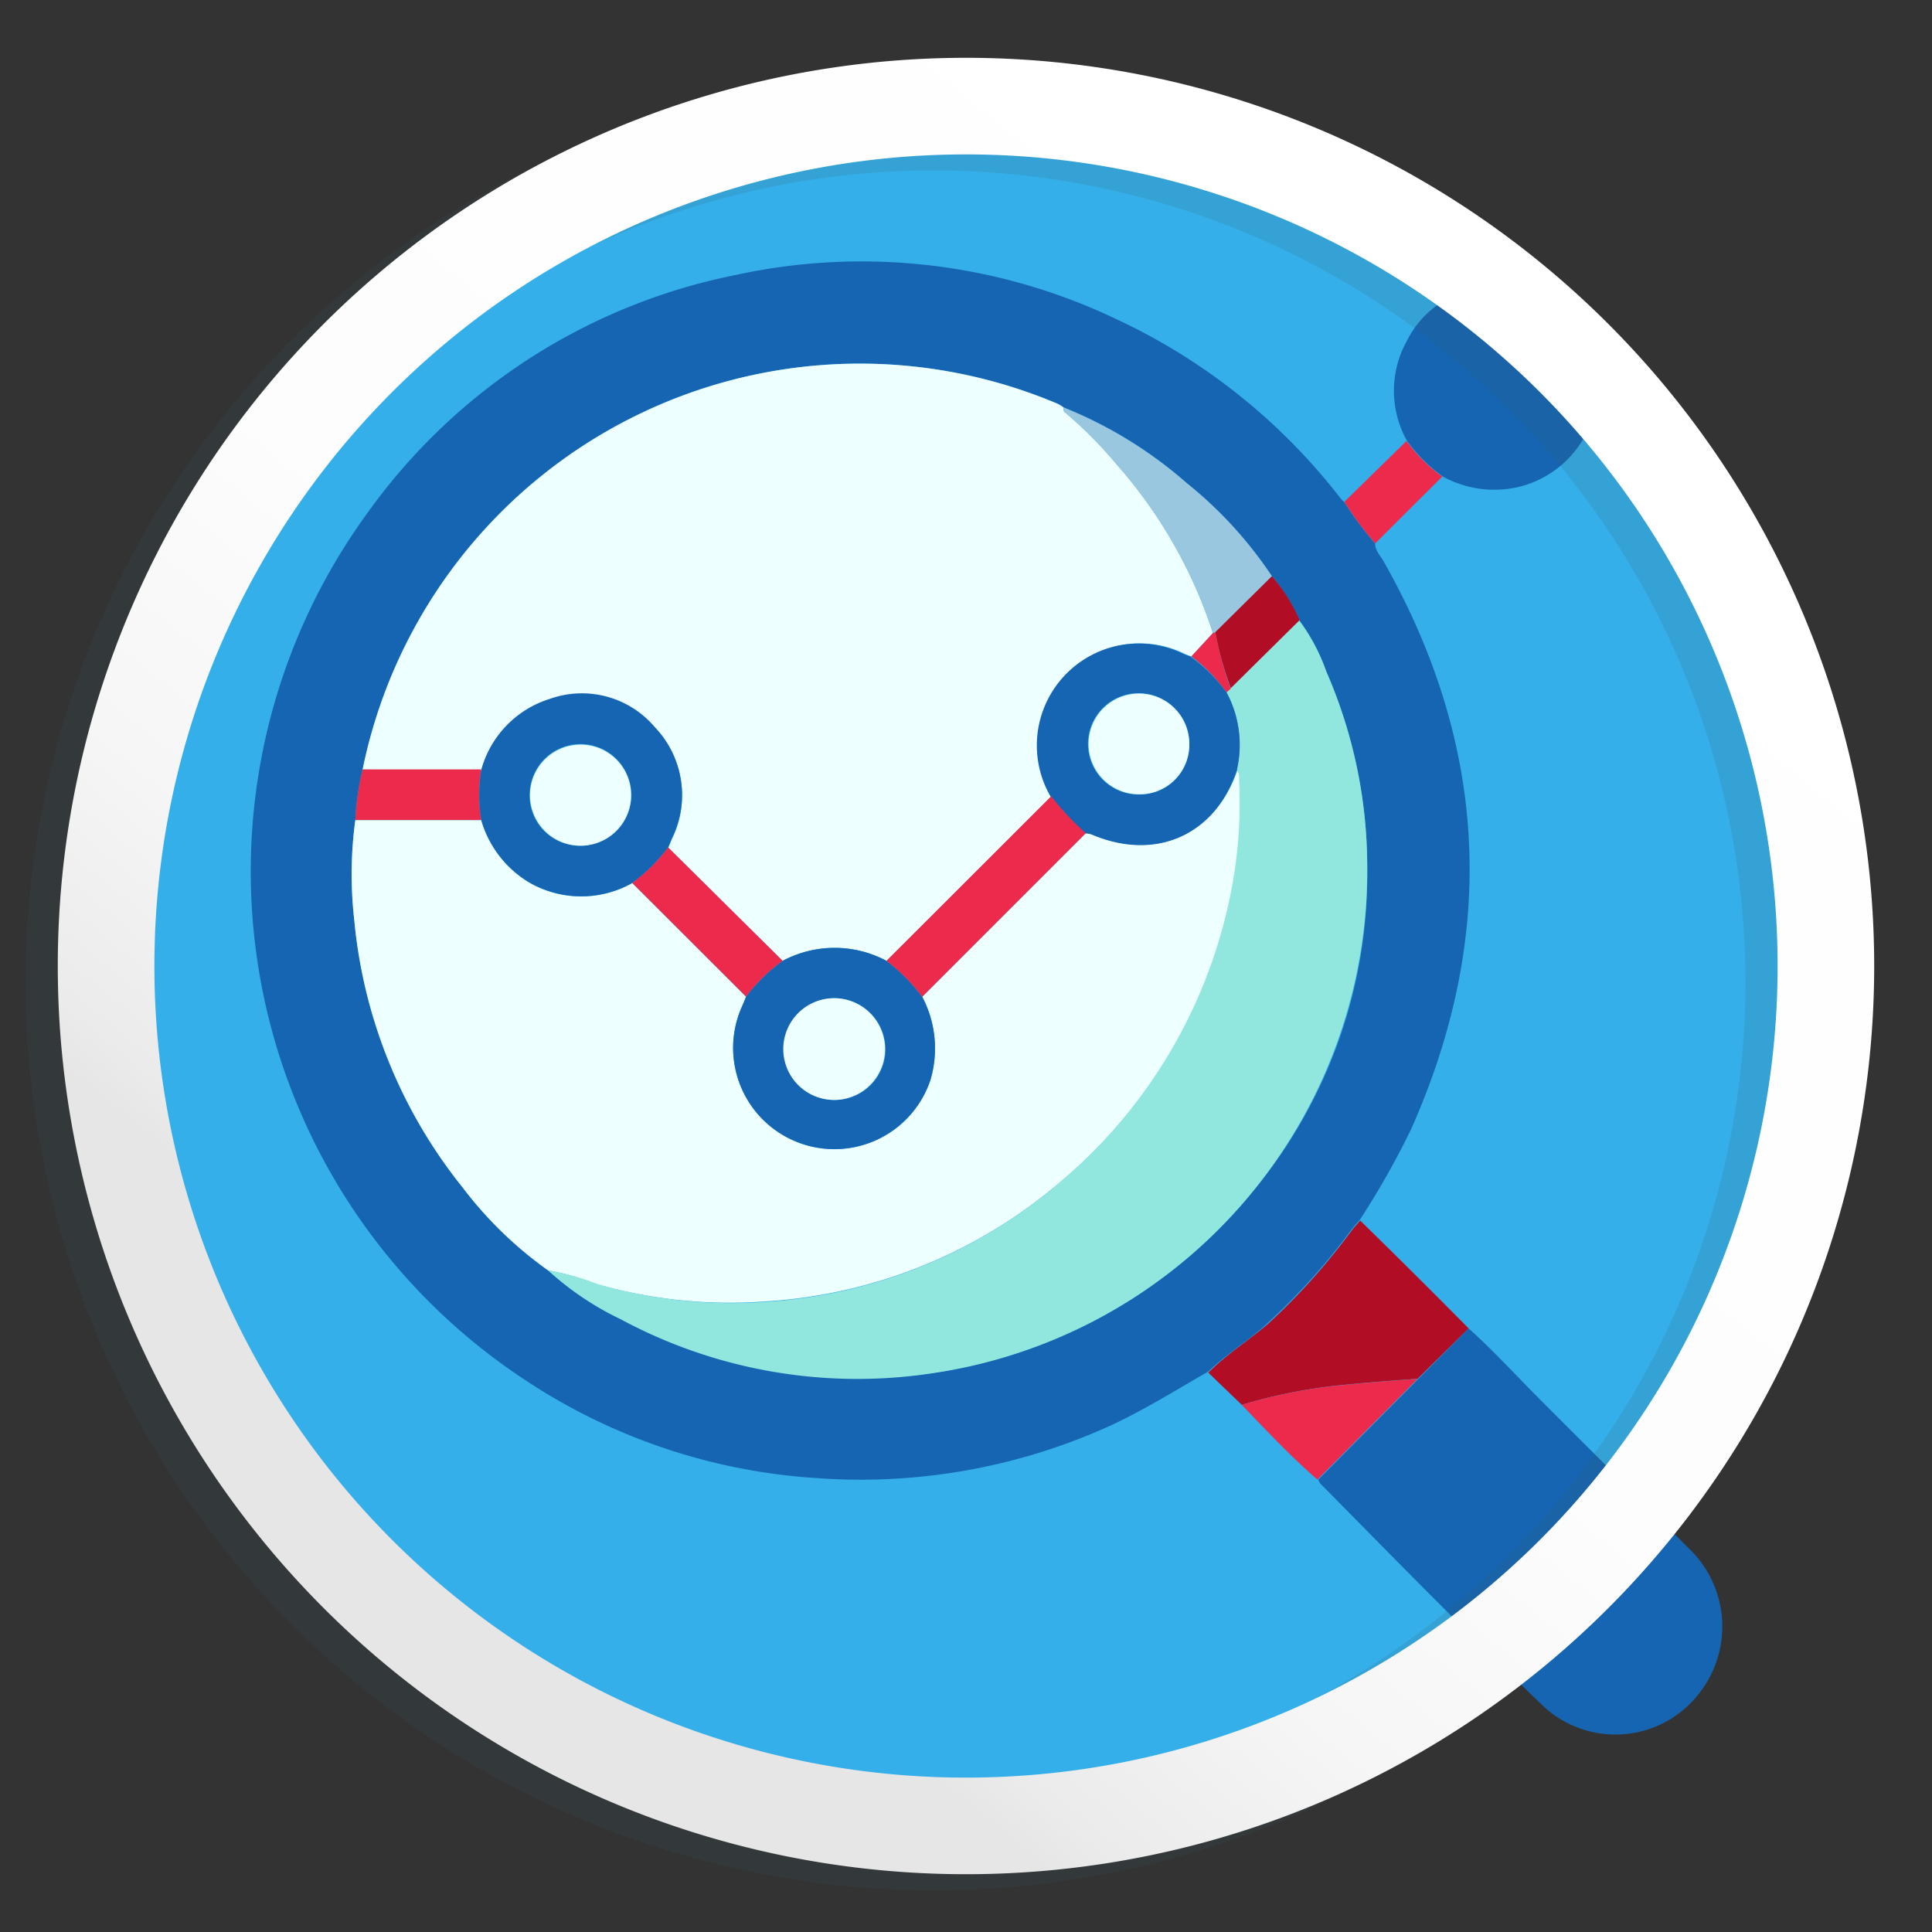 <svg id="icon6" xmlns="http://www.w3.org/2000/svg" xmlns:xlink="http://www.w3.org/1999/xlink" width="150" height="150" viewBox="0 0 150 150">
  <rect x="0" y="0" width="150" height="150" fill="#333333" stroke="none"/>
  <defs>
    <linearGradient id="linear-gradient" x1="0.816" y1="0.113" x2="0.184" y2="0.887" gradientUnits="objectBoundingBox">
      <stop offset="0" stop-color="#fff"/>
      <stop offset="0.51" stop-color="#fdfdfd"/>
      <stop offset="0.7" stop-color="#f6f6f6"/>
      <stop offset="0.83" stop-color="#ebebeb"/>
      <stop offset="0.86" stop-color="#e6e6e6"/>
    </linearGradient>
  </defs>
  <rect id="Rectángulo_36450" data-name="Rectángulo 36450" width="150" height="150" fill="none"/>
  <circle id="Elipse_6776" data-name="Elipse 6776" cx="68.45" cy="68.45" r="68.45" transform="translate(8.113 6.55)" fill="#35afea"/>
  <g id="Grupo_84996" data-name="Grupo 84996" transform="translate(19.44 20.298)">
    <path id="Trazado_142483" data-name="Trazado 142483" d="M102.875,38.128c0,.588.412.95.662,1.4q12.188,21.512,2.125,44.1a65.088,65.088,0,0,1-3.95,6.987c-.238.288-.5.563-.725.863a49.811,49.811,0,0,1-6.475,7.2c-1.462,1.362-3.187,2.388-4.587,3.75-2.5,1.425-5,3-7.637,4.213A46.8,46.8,0,0,1,59.55,110.7a46.138,46.138,0,0,1-22.812-7.712A47.255,47.255,0,0,1,24.725,35.653,46.25,46.25,0,0,1,53.237,17.29a45.887,45.887,0,0,1,29.538,3.425A47.15,47.15,0,0,1,100.237,34.69a2.252,2.252,0,0,0,.25.237,24.162,24.162,0,0,0,2.388,3.2Zm-8.05,2.5a31.85,31.85,0,0,0-6.587-7.187,33.15,33.15,0,0,0-9.563-5.875,2.675,2.675,0,0,0-.475-.288A39.4,39.4,0,0,0,24.262,55.69a22,22,0,0,0-.562,3.925,31.125,31.125,0,0,0-.088,7.7,38.937,38.937,0,0,0,8.413,20.813,30.425,30.425,0,0,0,6.65,6.45,23.037,23.037,0,0,0,5.625,3.75A39.462,39.462,0,0,0,93.887,87.815a38.45,38.45,0,0,0,8.375-24.637,37.863,37.863,0,0,0-3.175-15.1,14.9,14.9,0,0,0-2.113-3.987,13.325,13.325,0,0,0-2.113-3.412Z" transform="translate(-15.552 -16.239)" fill="#1565b2"/>
    <path id="Trazado_142484" data-name="Trazado 142484" d="M102.1,23.748a11.5,11.5,0,0,1,0,3.925,8.012,8.012,0,0,1-5.813,5.663,8.325,8.325,0,0,1-5.912-.8A12.375,12.375,0,0,1,87.6,29.773a7.95,7.95,0,0,1,0-7.8A7.413,7.413,0,0,1,95,17.9a7.5,7.5,0,0,1,6.925,5.338A.571.571,0,0,0,102.1,23.748Zm-3.75,2a1.635,1.635,0,1,1-.075,0Z" transform="translate(2.206 -15.834)" fill="#1565b2"/>
    <path id="Trazado_142485" data-name="Trazado 142485" d="M95.263,84.185l-3.95,3.9c-1.8.15-3.6.262-5.387.45a40.664,40.664,0,0,0-8.275,1.587l-2.6-2.5c1.4-1.412,3.125-2.5,4.588-3.75a49.813,49.813,0,0,0,6.475-7.2c.225-.3.487-.575.725-.863Q91.063,79.935,95.263,84.185Z" transform="translate(-0.677 -1.346)" fill="#b10d24"/>
    <path id="Trazado_142486" data-name="Trazado 142486" d="M77.13,87.665A40.661,40.661,0,0,1,85.4,86.09c1.787-.187,3.588-.3,5.387-.45l-7.787,7.825C80.918,91.665,79.043,89.652,77.13,87.665Z" transform="translate(-0.157 1.112)" fill="#ec2a4c"/>
    <path id="Trazado_142487" data-name="Trazado 142487" d="M88.325,27.39A12.375,12.375,0,0,0,91.1,30.153L85.9,35.34a23.212,23.212,0,0,1-2.4-3.225Z" transform="translate(1.435 -13.451)" fill="#ec2a4c"/>
    <path id="Trazado_142488" data-name="Trazado 142488" d="M22.52,54.107A39.4,39.4,0,0,1,76.457,25.694a2.675,2.675,0,0,1,.475.287c0,.137,0,.325.15.412a32.276,32.276,0,0,1,3.963,3.988,37.075,37.075,0,0,1,7.5,13.113L86.87,45.319c-.175-.062-.363-.125-.525-.2A7.912,7.912,0,0,0,76.007,56.182L63.2,68.957a8.562,8.562,0,0,0-8.063,0l-8.888-8.75.3-.725a7.6,7.6,0,0,0-1.337-8.613,7.413,7.413,0,0,0-8.125-2.2,7.975,7.975,0,0,0-5.35,5.525Z" transform="translate(-13.81 -14.655)" fill="#edffff"/>
    <path id="Trazado_142489" data-name="Trazado 142489" d="M37.1,86.68a30.425,30.425,0,0,1-6.65-6.45,38.938,38.938,0,0,1-8.413-20.812,31.125,31.125,0,0,1,.087-7.7H31.9a8.35,8.35,0,0,0,3.612,4.775,8.075,8.075,0,0,0,8.112.113l8.838,8.825c-.112.288-.225.563-.35.838A7.862,7.862,0,1,0,66.777,71.9a8.6,8.6,0,0,0-.637-6.463l12.7-12.712a1.775,1.775,0,0,1,.525.1c4.913,2.112,9.55,0,11.25-5,.213.212.162.487.175.75a35.688,35.688,0,0,1-.487,8A39.412,39.412,0,0,1,75.977,80.542,38.75,38.75,0,0,1,53.989,89.08a37.5,37.5,0,0,1-13.2-1.363A19.038,19.038,0,0,0,37.1,86.68Z" transform="translate(-13.979 -8.341)" fill="#edffff"/>
    <path id="Trazado_142490" data-name="Trazado 142490" d="M34.05,89.005a19.037,19.037,0,0,1,3.75,1.037,37.5,37.5,0,0,0,13.2,1.4,38.75,38.75,0,0,0,21.925-8.575,39.412,39.412,0,0,0,14.275-24,35.688,35.688,0,0,0,.488-8,1.122,1.122,0,0,0-.175-.75,8.625,8.625,0,0,0-.8-6l.3-.312L92.35,38.53a14.9,14.9,0,0,1,2.113,3.987,37.863,37.863,0,0,1,3.175,15.1A39.475,39.475,0,0,1,64.163,96.943a38.75,38.75,0,0,1-24.488-4.15,23.037,23.037,0,0,1-5.625-3.787Z" transform="translate(-10.927 -10.666)" fill="#91e6dd"/>
    <path id="Trazado_142491" data-name="Trazado 142491" d="M77.653,42.813a37.075,37.075,0,0,0-7.5-13.112,32.275,32.275,0,0,0-3.962-3.988c-.1-.087-.1-.275-.15-.412a33.15,33.15,0,0,1,9.575,5.875,31.85,31.85,0,0,1,6.625,7.238l-4.362,4.35Z" transform="translate(-2.93 -13.973)" fill="#98c7df"/>
    <path id="Trazado_142492" data-name="Trazado 142492" d="M31.845,51.715H22.07a22,22,0,0,1,.563-3.925h9.212a12.288,12.288,0,0,0,0,3.925Z" transform="translate(-13.922 -8.351)" fill="#ec2a4c"/>
    <path id="Trazado_142493" data-name="Trazado 142493" d="M75.48,40.14l4.4-4.35A13.325,13.325,0,0,1,82.03,39.2l-5.337,5.275A26.174,26.174,0,0,1,75.48,40.14Z" transform="translate(-0.57 -11.351)" fill="#b10d24"/>
    <path id="Trazado_142494" data-name="Trazado 142494" d="M79.125,43.757a8.625,8.625,0,0,1,.8,6.05c-1.65,5-6.25,7.113-11.25,5a1.775,1.775,0,0,0-.525-.1,21.563,21.563,0,0,1-2.687-2.862A7.912,7.912,0,0,1,75.8,40.782c.163.075.35.138.525.2A12.587,12.587,0,0,1,79.125,43.757Zm-6.762,7.938a3.85,3.85,0,0,0,3.875-3.875,3.937,3.937,0,1,0-3.875,3.875Z" transform="translate(-3.34 -10.305)" fill="#1565b2"/>
    <path id="Trazado_142495" data-name="Trazado 142495" d="M29.921,52.9a12.287,12.287,0,0,1,0-3.887,7.975,7.975,0,0,1,5.35-5.525,7.413,7.413,0,0,1,8.125,2.2A7.6,7.6,0,0,1,44.733,54.3l-.3.725a13.275,13.275,0,0,1-2.788,2.762,8.075,8.075,0,0,1-8.112-.112A8.35,8.35,0,0,1,29.921,52.9Zm3.75-1.975A3.9,3.9,0,0,0,37.6,54.9a3.95,3.95,0,1,0-3.925-3.975Z" transform="translate(-11.998 -9.533)" fill="#1565b2"/>
    <path id="Trazado_142496" data-name="Trazado 142496" d="M60.217,62.669a8.6,8.6,0,0,1,.637,6.463,7.862,7.862,0,1,1-14.662-5.638c.125-.275.237-.55.35-.838a13.275,13.275,0,0,1,2.837-2.775,8.562,8.562,0,0,1,8.063,0,14.65,14.65,0,0,1,2.775,2.787Zm-6.762.113a3.95,3.95,0,1,0,3.913,3.95A4,4,0,0,0,53.454,62.782Z" transform="translate(-8.056 -5.58)" fill="#1565b2"/>
    <path id="Trazado_142497" data-name="Trazado 142497" d="M57.835,65.022a14.65,14.65,0,0,0-2.775-2.787L67.848,49.46a21.562,21.562,0,0,0,2.688,2.863Z" transform="translate(-5.675 -7.933)" fill="#ec2a4c"/>
    <path id="Trazado_142498" data-name="Trazado 142498" d="M50.945,61.442a13.275,13.275,0,0,0-2.838,2.775L39.27,55.393a13.275,13.275,0,0,0,2.787-2.763Z" transform="translate(-9.622 -7.141)" fill="#ec2a4c"/>
    <path id="Trazado_142499" data-name="Trazado 142499" d="M76.725,43.923A12.587,12.587,0,0,0,74,41.135l1.688-1.825h.188a26.175,26.175,0,0,0,1.175,4.338Z" transform="translate(-0.94 -10.471)" fill="#ec2a4c"/>
    <path id="Trazado_142500" data-name="Trazado 142500" d="M71.56,50.9a3.912,3.912,0,1,1,3.875-3.875A3.85,3.85,0,0,1,71.56,50.9Z" transform="translate(-2.537 -9.528)" fill="#edffff"/>
    <path id="Trazado_142501" data-name="Trazado 142501" d="M32.92,50.12a3.925,3.925,0,1,1,1.132,2.808A3.912,3.912,0,0,1,32.92,50.12Z" transform="translate(-11.21 -8.731)" fill="#edffff"/>
    <path id="Trazado_142502" data-name="Trazado 142502" d="M52.675,62a3.95,3.95,0,1,1-4.025,3.925A3.95,3.95,0,0,1,52.675,62Z" transform="translate(-7.277 -4.798)" fill="#edffff"/>
  </g>
  <path id="Trazado_142503" data-name="Trazado 142503" d="M93.555,82.51c1.8,1.612,3.438,3.387,5.138,5.113,3.95,3.963,7.925,7.9,11.862,11.875a8.387,8.387,0,0,1,1.063,11.125,8.212,8.212,0,0,1-12.5.988c-5.837-5.6-11.45-11.363-17.087-17.063a1.126,1.126,0,0,1-.15-.3l7.787-7.837Z" transform="translate(20.47 20.628)" fill="#1565b2"/>
  <g id="Grupo_84997" data-name="Grupo 84997" transform="translate(1.988 5.737)" opacity="0.15">
    <path id="Trazado_142504" data-name="Trazado 142504" d="M72.1,12.09A63.013,63.013,0,1,1,9.09,75.1,63.013,63.013,0,0,1,72.1,12.09m0-7.5A70.513,70.513,0,1,0,142.615,75.1,70.512,70.512,0,0,0,72.1,4.59Z" transform="translate(-1.59 -4.59)" fill="#385a65"/>
  </g>
  <path id="Trazado_142505" data-name="Trazado 142505" d="M74.1,11.09A63.013,63.013,0,1,1,11.09,74.1,63.013,63.013,0,0,1,74.1,11.09m0-7.5A70.513,70.513,0,1,0,144.615,74.1,70.513,70.513,0,0,0,74.1,3.59Z" transform="translate(0.897 0.898)" fill="url(#linear-gradient)"/>
</svg>

